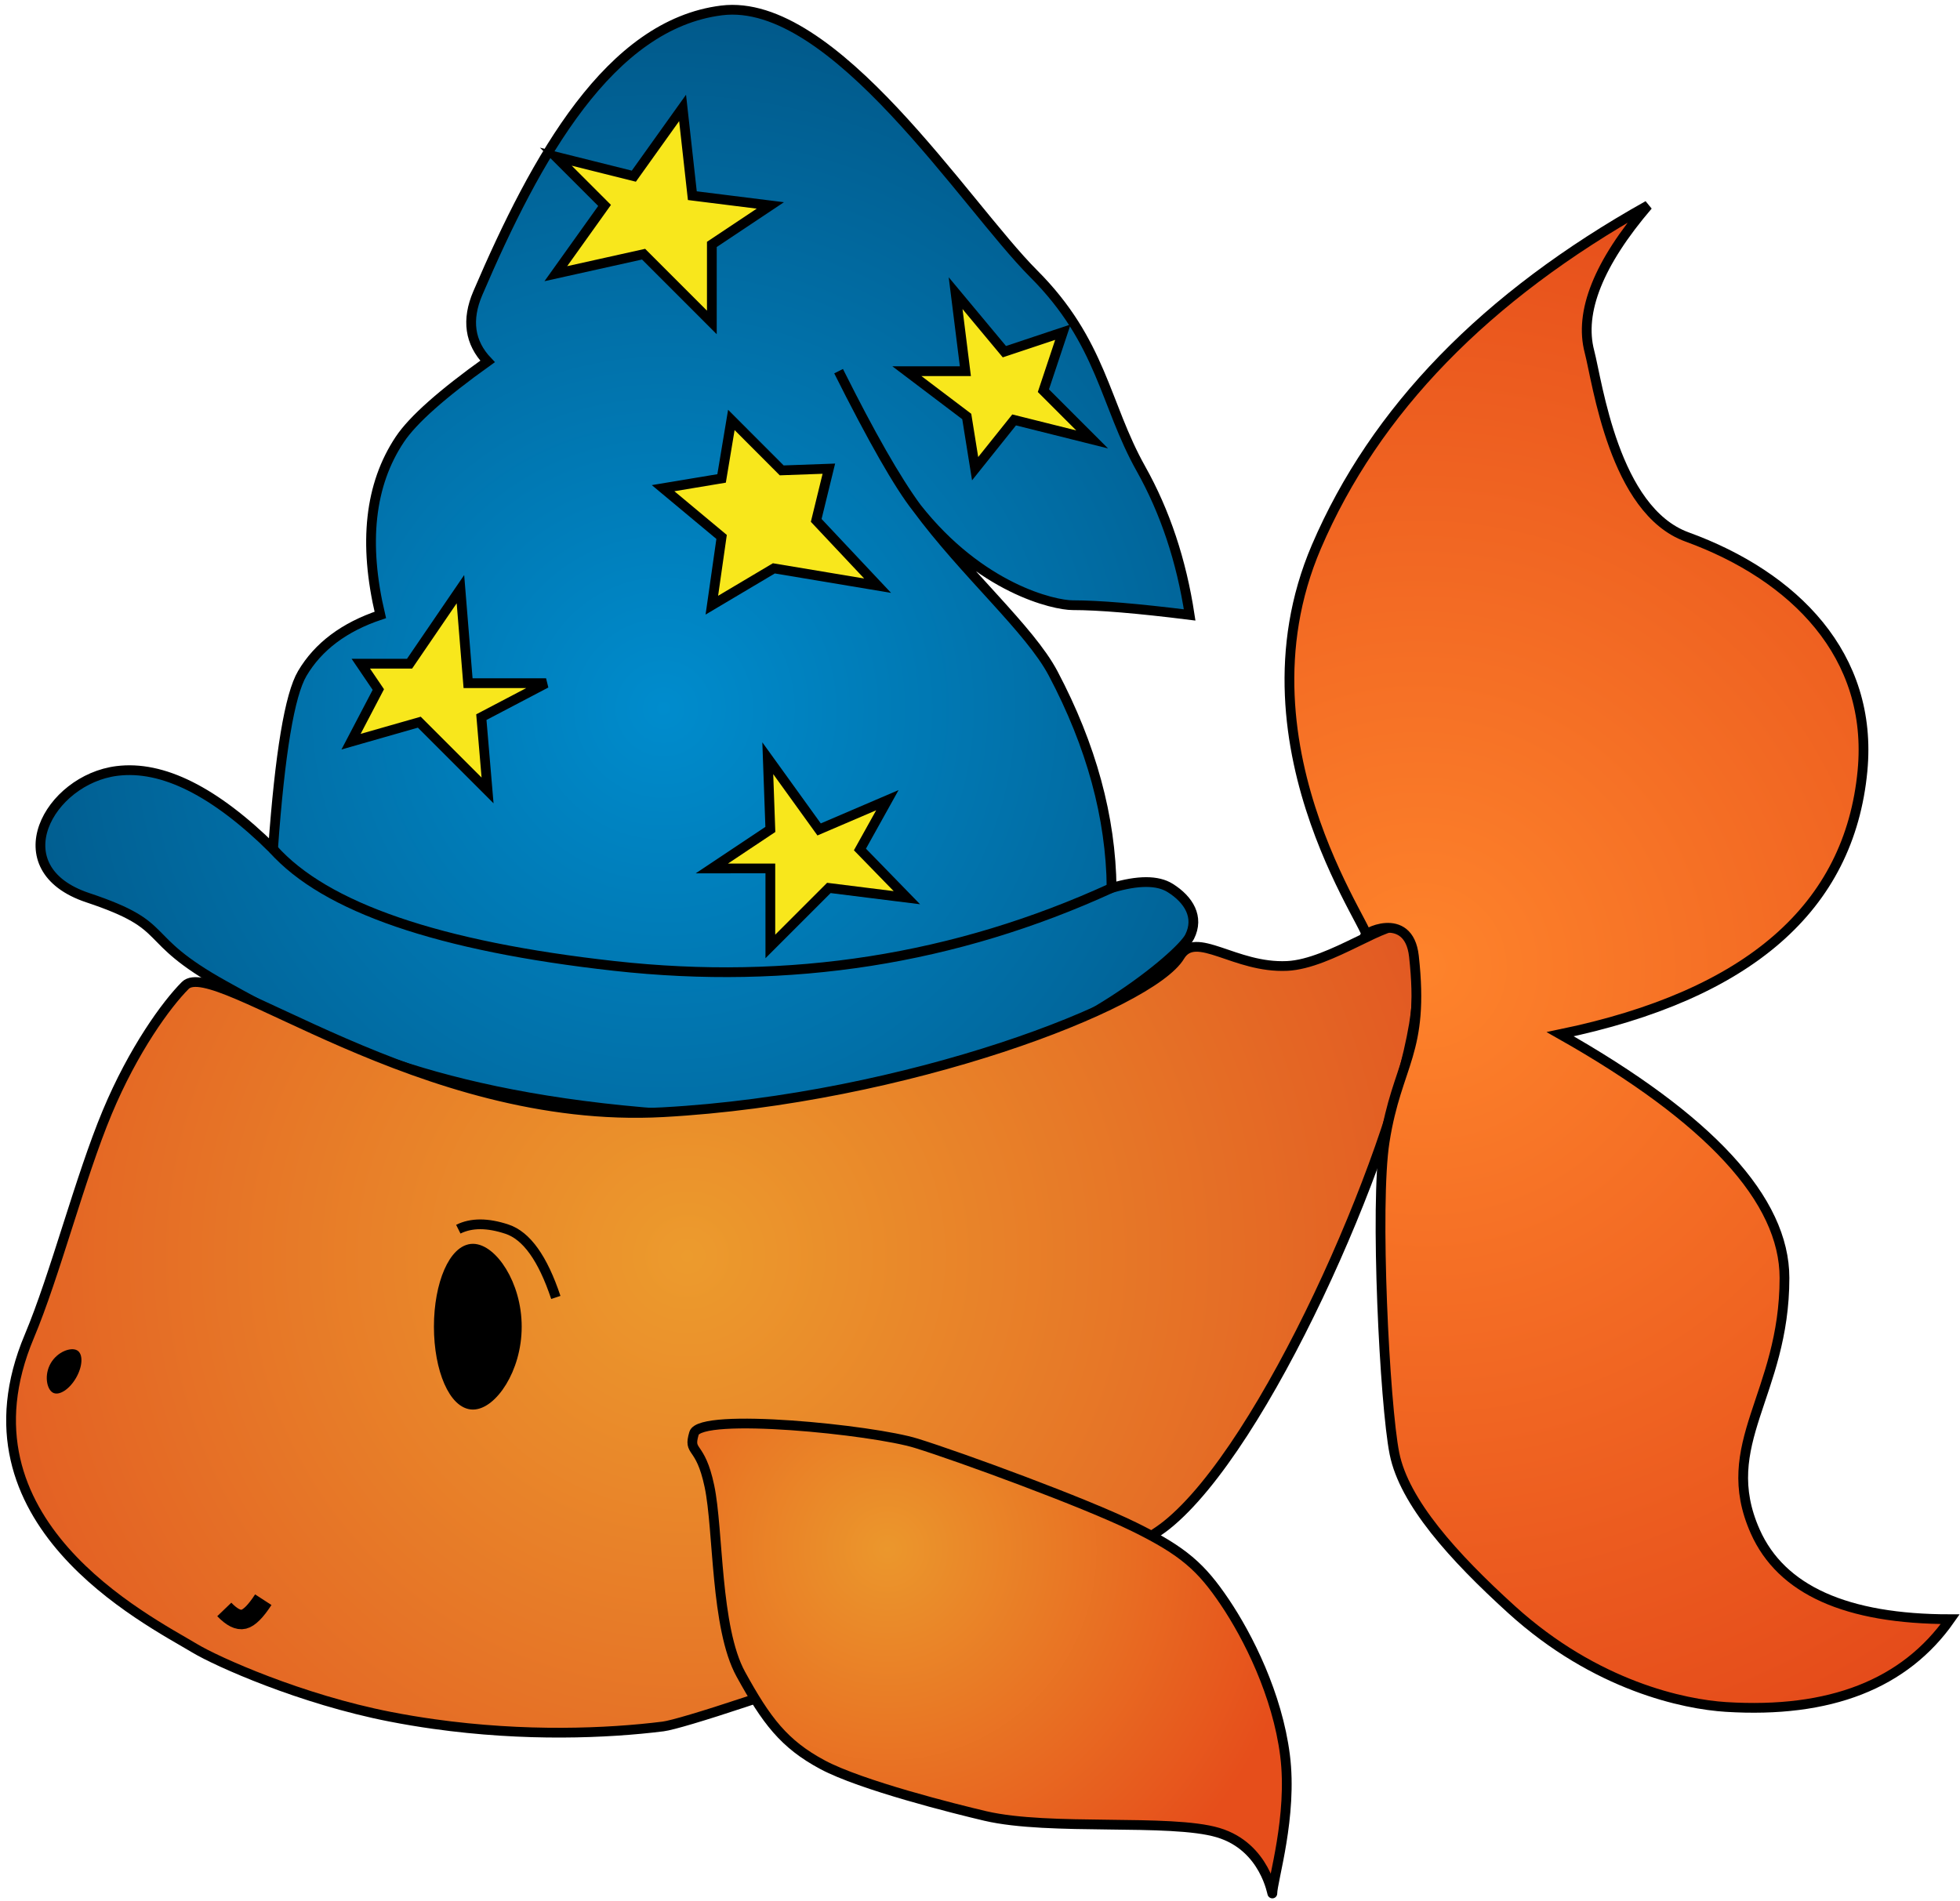 <?xml version="1.0" encoding="UTF-8"?>
<svg width="201px" height="195px" viewBox="0 0 201 195" version="1.1" xmlns="http://www.w3.org/2000/svg" xmlns:xlink="http://www.w3.org/1999/xlink">
    <!-- Generator: Sketch 57.1 (83088) - https://sketch.com -->
    <title>wizfish logo copy</title>
    <desc>Created with Sketch.</desc>
    <defs>
        <radialGradient cx="55.288%" cy="63.228%" fx="55.288%" fy="63.228%" r="150.391%" gradientTransform="translate(0.553,0.632),scale(0.957,1),rotate(95.496),translate(-0.553,-0.632)" id="radialGradient-1">
            <stop stop-color="#008CCD" offset="0%"></stop>
            <stop stop-color="#03102A" offset="100%"></stop>
        </radialGradient>
        <radialGradient cx="45.648%" cy="50%" fx="45.648%" fy="50%" r="111.378%" gradientTransform="translate(0.456,0.5),scale(1,0.558),rotate(87.76),translate(-0.456,-0.5)" id="radialGradient-2">
            <stop stop-color="#EC9B2D" offset="0%"></stop>
            <stop stop-color="#E04B20" offset="100%"></stop>
        </radialGradient>
        <radialGradient cx="36.989%" cy="32.687%" fx="36.989%" fy="32.687%" r="93.302%" gradientTransform="translate(0.37,0.327),scale(1,0.929),rotate(90),translate(-0.37,-0.327)" id="radialGradient-3">
            <stop stop-color="#FE832B" offset="0%"></stop>
            <stop stop-color="#DE3D16" offset="100%"></stop>
        </radialGradient>
        <radialGradient cx="66.911%" cy="71.707%" fx="66.911%" fy="71.707%" r="87.268%" gradientTransform="translate(0.669,0.717),scale(0.791,1),rotate(70.474),translate(-0.669,-0.717)" id="radialGradient-4">
            <stop stop-color="#EB972C" offset="0%"></stop>
            <stop stop-color="#E64E1B" offset="100%"></stop>
        </radialGradient>
    </defs>
    <g id="Page-1" stroke="none" stroke-width="1" fill="none" fill-rule="evenodd">
        <g id="wizfish-logo-copy" transform="translate(-7, 1)">
            <g id="hat" transform="translate(11.147, 0)" stroke="#000000">
                <path d="M101.853,27.069 C108.853,34.069 109.127,40.425 112.853,47.069 C115.338,51.497 117.004,56.497 117.853,62.069 C112.52,61.402 108.52,61.069 105.853,61.069 C103.97,61.069 96.391,59.381 89.853,51.069 C88.04,48.763 85.373,44.097 81.853,37.069 C85.096,43.567 87.763,48.233 89.853,51.069 C94.824,57.81 101.452,63.523 103.853,68.069 C107.77,75.482 109.77,82.816 109.853,90.069 C112.568,89.265 114.568,89.265 115.853,90.069 C117.781,91.274 118.853,93.069 117.853,95.069 C116.853,97.069 105.853,106.069 94.853,108.069 C83.853,110.069 72.475,113.992 61.853,113.069 C38.853,111.069 27.853,105.069 18.853,100.069 C9.853,95.069 13.853,94.069 4.853,91.069 C-4.147,88.069 0.857,78.943 7.853,78.069 C12.517,77.486 17.851,80.152 23.853,86.069 C24.557,76.259 25.557,70.259 26.853,68.069 C28.49,65.304 31.156,63.304 34.853,62.069 C33.105,54.691 33.772,48.691 36.853,44.069 C38.187,42.069 41.187,39.402 45.853,36.069 C44.014,34.137 43.681,31.804 44.853,29.069 C50.853,15.069 58.384,1.502 69.853,0.069 C81.322,-1.365 94.853,20.069 101.853,27.069 Z" id="hat-vector" fill="url(#radialGradient-1)"></path>
                <path d="M23.853,86.069 C29.187,92.069 40.853,96.069 58.853,98.069 C76.853,100.069 93.853,97.402 109.853,90.069" id="hat-brim"></path>
                <polygon id="Star" fill="#F8E71C" transform="translate(63.192, 19.875) rotate(16) translate(-63.192, -19.875) " points="63.337 25.236 55.237 29.64 58.113 21.533 51.929 18.105 60.17 17.822 63.047 9.715 66.489 18.091 74.455 16.847 69.79 22.346 71.995 30.036"></polygon>
                <polygon id="Star-Copy-4" fill="#F8E71C" transform="translate(98.003, 37.778) rotate(-23) translate(-98.003, -37.778) " points="98.03 42.45 92.394 45.49 93.695 40.228 89.858 33.55 95.381 35.894 97.586 28.139 99.844 35.616 106.149 36.119 101.964 40.861 104.612 47.417"></polygon>
                <polygon id="Star-Copy-3" fill="#F8E71C" transform="translate(42.075, 69.108) rotate(15) translate(-42.075, -69.108) " points="39.988 73.767 33.744 77.511 35.063 71.621 32.64 69.525 37.469 68.231 40.531 59.498 43.783 68.61 51.51 66.539 46 71.621 48.561 78.717"></polygon>
                <polygon id="Star-Copy-2" fill="#F8E71C" transform="translate(78.132, 85.295) rotate(-21) translate(-78.132, -85.295) " points="78.962 90.727 71.21 94.178 74.077 86.709 68.476 84.559 75.511 82.975 77.882 76.063 80.179 84.767 87.789 84.475 83.351 88.186 86.072 94.527"></polygon>
                <polygon id="Star-Copy" fill="#F8E71C" transform="translate(74.213, 51.678) rotate(-15) translate(-74.213, -51.678) " points="73.726 57.359 66.605 59.362 69.383 52.859 64.882 46.476 70.936 47.063 73.455 41.527 77.106 47.862 81.82 48.944 79.195 53.732 83.544 61.83"></polygon>
            </g>
            <g id="fishy" transform="translate(0, 16.152)">
                <path d="M113.734,76.447 C118.494,85.53 124.404,127.387 124.154,131.083 C123.765,136.828 122.503,145.18 119.419,154.129 C118.935,155.533 118.407,156.952 117.829,158.378 C114.325,167.032 108.902,174.717 107.142,176.675 C103.243,181.01 89.61,198.735 72.486,187.256 C66.803,183.447 57.498,179.053 51.435,175.015 C45.678,171.18 41.74,166.964 40.2,164.681 C37.828,161.164 58.897,143.775 62.311,119.062 C65.725,94.349 61.054,67.882 56.718,63.983 C54.352,61.855 59.021,58.715 59.799,53.376 C60.446,48.93 56.911,42.13 58.162,40.833 C58.903,40.064 63.36,39.959 68.169,41.759 C81.22,46.646 107.789,65.104 113.734,76.447 Z" id="fish-vector" stroke="#000000" fill="url(#radialGradient-2)" transform="translate(82.088, 115.686) rotate(79) translate(-82.088, -115.686) "></path>
                <path d="M55.5,126.916 C57.433,126.916 60,123.335 60,118.916 C60,114.498 57.433,110.916 55.5,110.916 C53.567,110.916 52,114.498 52,118.916 C52,123.335 53.567,126.916 55.5,126.916 Z" id="eye" stroke="#000000" fill="#000000"></path>
                <path d="M13.312,125.916 C14.037,125.916 15,124.797 15,123.416 C15,122.036 14.037,120.916 13.312,120.916 C12.588,120.916 12,122.036 12,123.416 C12,124.797 12.588,125.916 13.312,125.916 Z" id="nose" fill="#000000" transform="translate(13.5, 123.416) scale(-1, -1) rotate(30) translate(-13.5, -123.416) "></path>
                <path d="M162.881,56.752 C163.476,58.908 167.633,33.635 189.261,26.271 C203.68,21.362 219.933,21.978 238.022,28.119 C230.223,28.319 225.169,30.178 222.86,33.697 C221.072,36.421 212.444,46.455 215.431,53.842 C219.819,64.693 219.203,76.186 209.64,83.277 C198.344,91.654 184.741,89.997 168.832,78.307 C172.652,95.501 171.589,106.774 165.644,112.127 C156.726,120.157 148.326,118.3 144.314,127.295 C141.64,133.292 143.871,140.253 151.009,148.18 C142.932,149.173 135.572,145.483 128.93,137.11 C126.284,133.774 121.588,125.781 121.641,114.069 C121.677,106.019 122.455,98.534 125.502,94.446 C128.548,90.357 143.081,75.89 148.613,72.29 C155.467,67.831 158.079,69.293 164.74,61.806 C167.981,58.164 162.739,56.238 162.881,56.752 Z" id="tail" stroke="#000000" fill="url(#radialGradient-3)" transform="translate(179.831, 85.669) rotate(312) translate(-179.831, -85.669) "></path>
                <path d="M93.663,166.461 C88.562,163.957 86.753,162.294 84.36,158.748 C81.968,155.202 78.97,149.248 78.179,143.026 C77.388,136.803 79.479,130.153 79.479,128.856 C79.479,128.62 80.165,133.64 85.045,135.097 C89.925,136.554 102.315,135.26 108.908,136.803 C112.015,137.53 121.667,139.951 125.61,142.062 C129.552,144.173 131.368,146.576 133.989,151.343 C136.61,156.11 136.261,166.13 137.208,170.625 C138.155,175.121 139.428,173.894 138.787,176.052 C138.146,178.21 120.466,176.417 115.989,175.027 C111.512,173.638 98.764,168.966 93.663,166.461 Z" id="fin-top-copy" stroke="#000000" fill="url(#radialGradient-4)" transform="translate(108.48, 152.951) scale(-1, -1) translate(-108.48, -152.951) "></path>
                <path d="M54,108.916 C55.333,108.25 57,108.25 59,108.916 C61,109.583 62.667,111.916 64,115.916" id="eyebrow" stroke="#000000"></path>
                <path d="M30,147.916 C30.775,148.723 31.442,149.056 32,148.916 C32.558,148.777 33.225,148.11 34,146.916" id="mouth" stroke="#000000" stroke-width="2"></path>
            </g>
        </g>
    </g>
</svg>